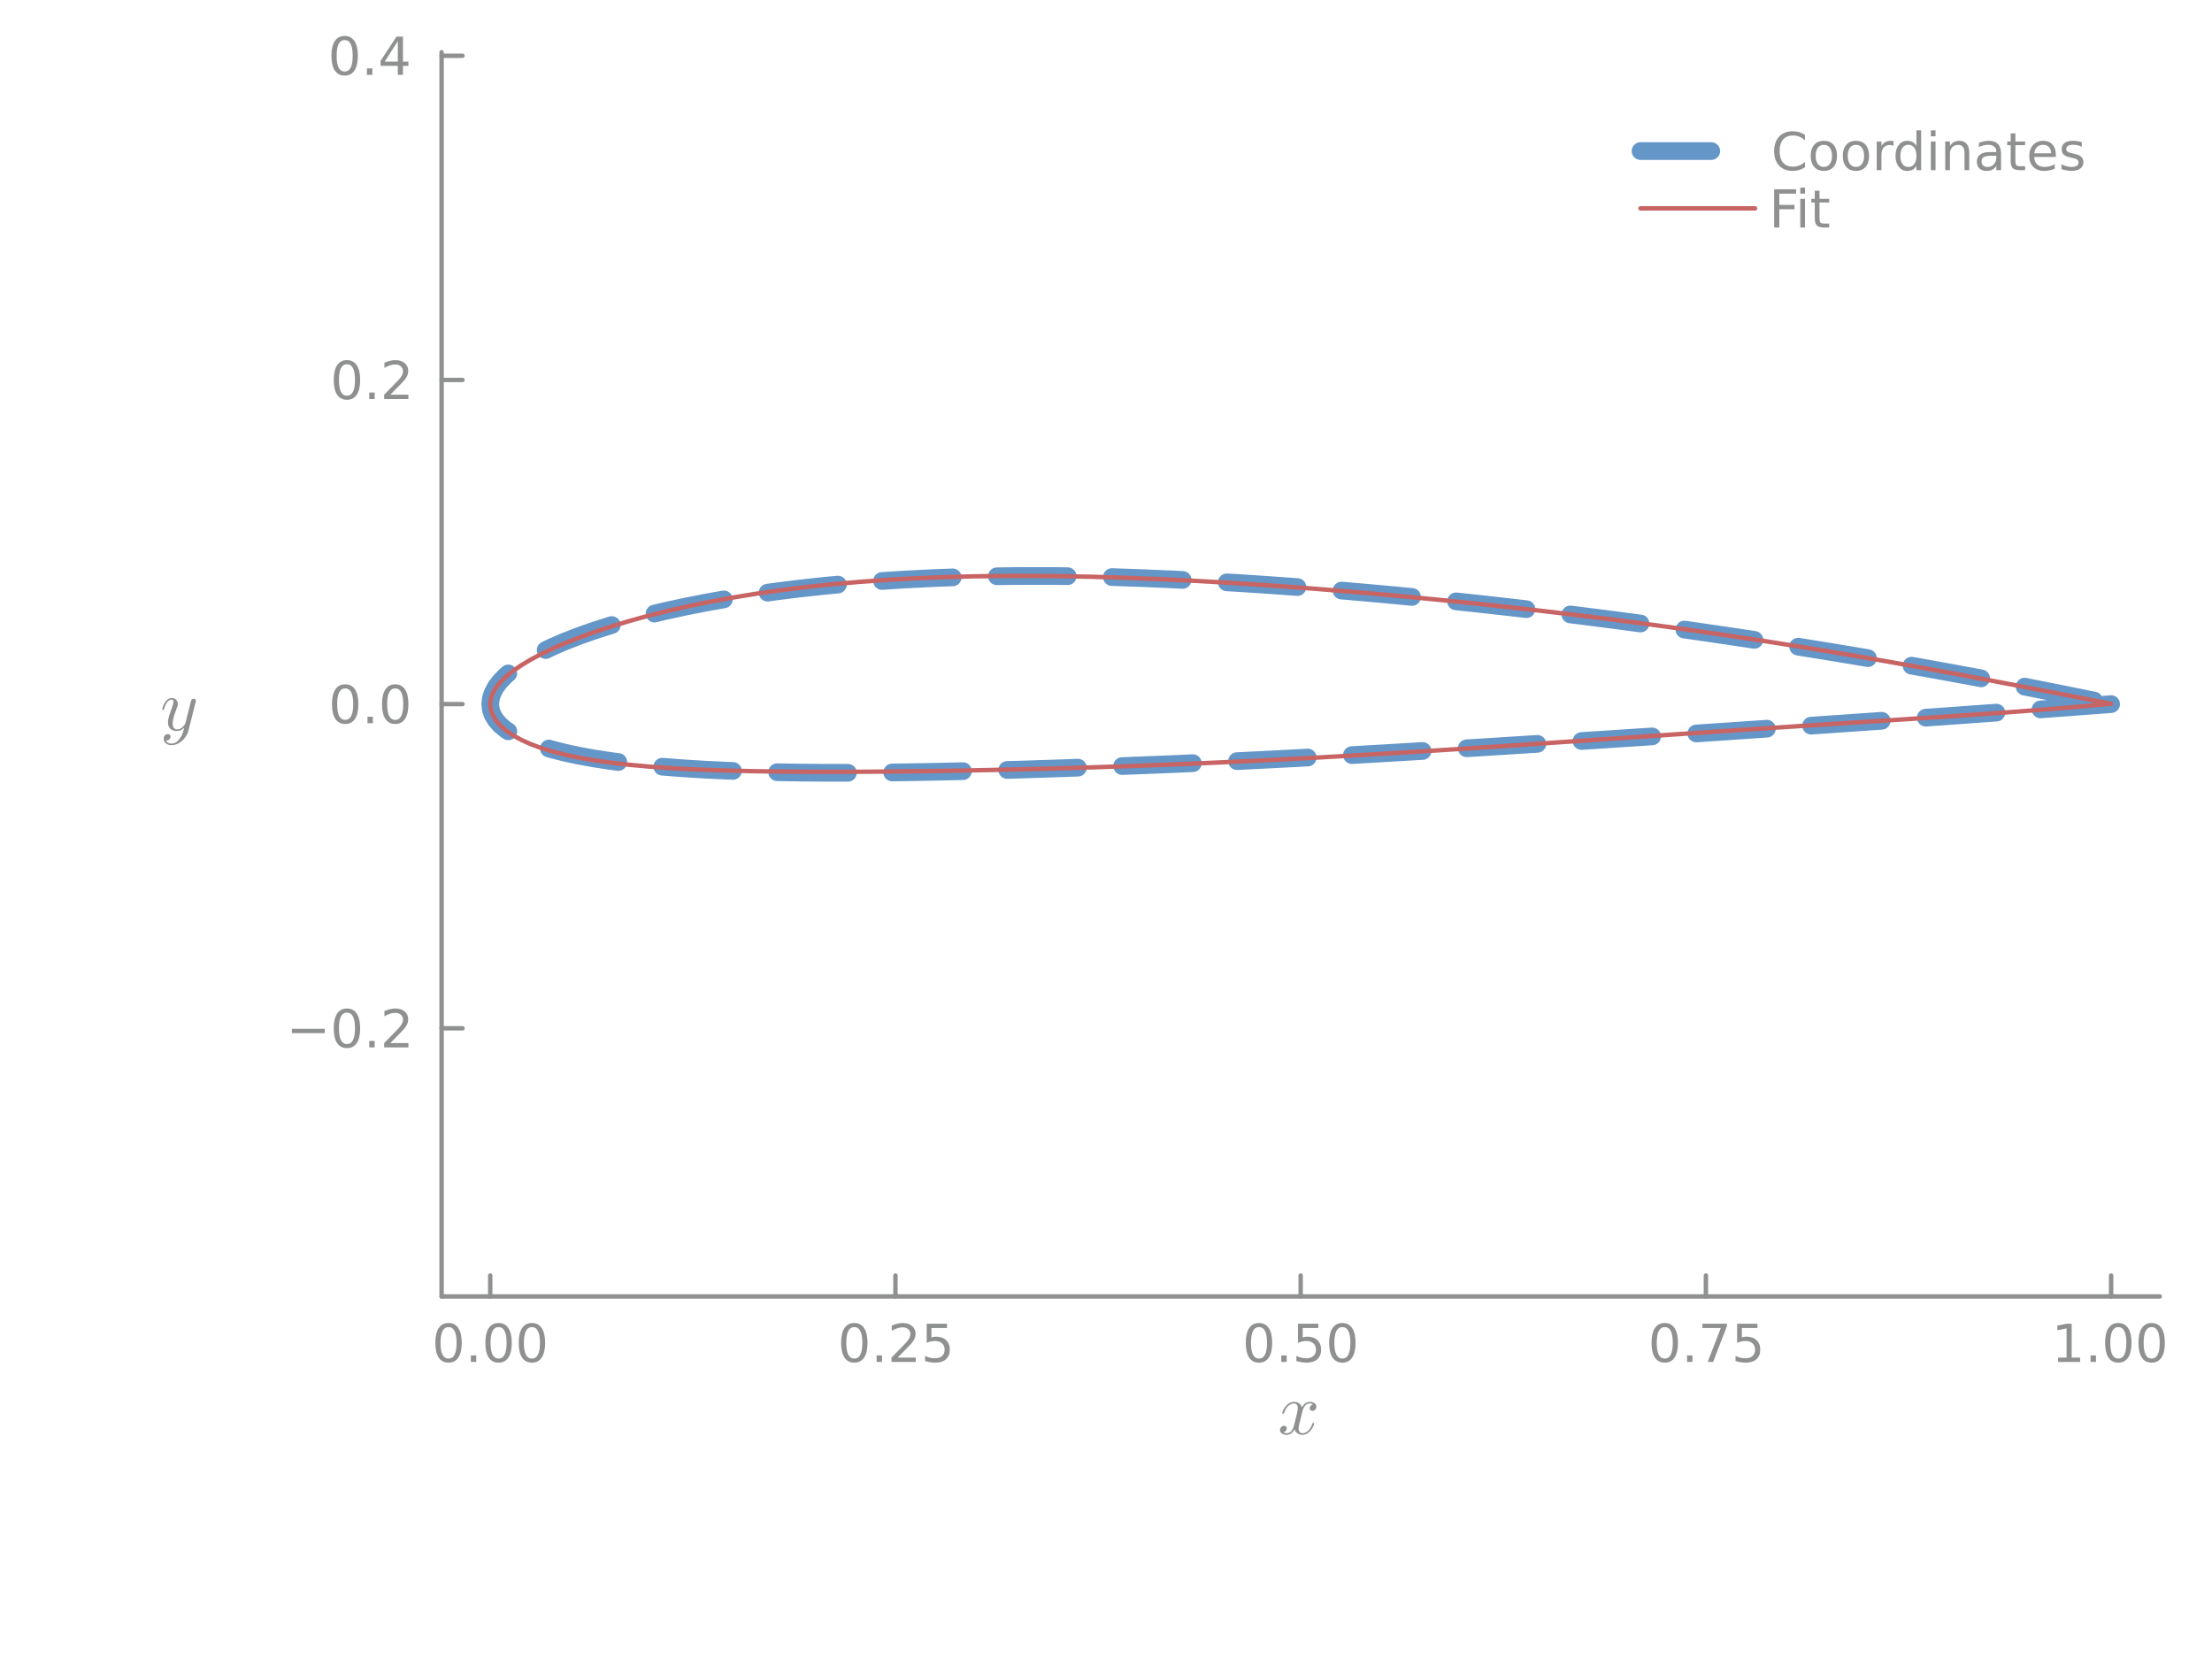 <?xml version="1.0" encoding="utf-8"?>
<svg xmlns="http://www.w3.org/2000/svg" xmlns:xlink="http://www.w3.org/1999/xlink" width="500" height="375" viewBox="0 0 2000 1500">
<defs>
  <clipPath id="clip080">
    <rect x="0" y="0" width="2000" height="1500"/>
  </clipPath>
</defs>
<defs>
  <clipPath id="clip081">
    <rect x="400" y="0" width="1401" height="1401"/>
  </clipPath>
</defs>
<defs>
  <clipPath id="clip082">
    <rect x="399" y="47" width="1554" height="1126"/>
  </clipPath>
</defs>
<polyline clip-path="url(#clip080)" style="stroke:#8f9191; stroke-linecap:round; stroke-linejoin:round; stroke-width:4; stroke-opacity:1; fill:none" points="399.279,1172.19 1952.76,1172.19 "/>
<polyline clip-path="url(#clip080)" style="stroke:#8f9191; stroke-linecap:round; stroke-linejoin:round; stroke-width:4; stroke-opacity:1; fill:none" points="443.245,1172.19 443.245,1153.29 "/>
<polyline clip-path="url(#clip080)" style="stroke:#8f9191; stroke-linecap:round; stroke-linejoin:round; stroke-width:4; stroke-opacity:1; fill:none" points="809.631,1172.19 809.631,1153.29 "/>
<polyline clip-path="url(#clip080)" style="stroke:#8f9191; stroke-linecap:round; stroke-linejoin:round; stroke-width:4; stroke-opacity:1; fill:none" points="1176.02,1172.19 1176.02,1153.29 "/>
<polyline clip-path="url(#clip080)" style="stroke:#8f9191; stroke-linecap:round; stroke-linejoin:round; stroke-width:4; stroke-opacity:1; fill:none" points="1542.4,1172.19 1542.4,1153.29 "/>
<polyline clip-path="url(#clip080)" style="stroke:#8f9191; stroke-linecap:round; stroke-linejoin:round; stroke-width:4; stroke-opacity:1; fill:none" points="1908.79,1172.19 1908.79,1153.29 "/>
<path clip-path="url(#clip080)" d="M405.549 1199.91 Q401.938 1199.91 400.109 1203.47 Q398.304 1207.01 398.304 1214.14 Q398.304 1221.25 400.109 1224.81 Q401.938 1228.36 405.549 1228.36 Q409.183 1228.36 410.989 1224.81 Q412.817 1221.25 412.817 1214.14 Q412.817 1207.01 410.989 1203.47 Q409.183 1199.91 405.549 1199.91 M405.549 1196.2 Q411.359 1196.2 414.415 1200.81 Q417.493 1205.39 417.493 1214.14 Q417.493 1222.87 414.415 1227.48 Q411.359 1232.06 405.549 1232.06 Q399.739 1232.06 396.66 1227.48 Q393.604 1222.87 393.604 1214.14 Q393.604 1205.39 396.66 1200.81 Q399.739 1196.2 405.549 1196.2 Z" fill="#8f9191" fill-rule="nonzero" fill-opacity="1" /><path clip-path="url(#clip080)" d="M425.711 1225.51 L430.595 1225.51 L430.595 1231.39 L425.711 1231.39 L425.711 1225.51 Z" fill="#8f9191" fill-rule="nonzero" fill-opacity="1" /><path clip-path="url(#clip080)" d="M450.78 1199.91 Q447.169 1199.91 445.34 1203.47 Q443.535 1207.01 443.535 1214.14 Q443.535 1221.25 445.34 1224.81 Q447.169 1228.36 450.78 1228.36 Q454.414 1228.36 456.22 1224.81 Q458.049 1221.25 458.049 1214.14 Q458.049 1207.01 456.22 1203.47 Q454.414 1199.91 450.78 1199.91 M450.78 1196.2 Q456.59 1196.2 459.646 1200.81 Q462.724 1205.39 462.724 1214.14 Q462.724 1222.87 459.646 1227.48 Q456.59 1232.06 450.78 1232.06 Q444.97 1232.06 441.891 1227.48 Q438.836 1222.87 438.836 1214.14 Q438.836 1205.39 441.891 1200.81 Q444.97 1196.2 450.78 1196.2 Z" fill="#8f9191" fill-rule="nonzero" fill-opacity="1" /><path clip-path="url(#clip080)" d="M480.942 1199.91 Q477.331 1199.91 475.502 1203.47 Q473.697 1207.01 473.697 1214.14 Q473.697 1221.25 475.502 1224.81 Q477.331 1228.36 480.942 1228.36 Q484.576 1228.36 486.382 1224.81 Q488.21 1221.25 488.21 1214.14 Q488.21 1207.01 486.382 1203.47 Q484.576 1199.91 480.942 1199.91 M480.942 1196.2 Q486.752 1196.2 489.808 1200.81 Q492.886 1205.39 492.886 1214.14 Q492.886 1222.87 489.808 1227.48 Q486.752 1232.06 480.942 1232.06 Q475.132 1232.06 472.053 1227.48 Q468.998 1222.87 468.998 1214.14 Q468.998 1205.39 472.053 1200.81 Q475.132 1196.2 480.942 1196.2 Z" fill="#8f9191" fill-rule="nonzero" fill-opacity="1" /><path clip-path="url(#clip080)" d="M772.433 1199.91 Q768.821 1199.91 766.993 1203.47 Q765.187 1207.01 765.187 1214.14 Q765.187 1221.25 766.993 1224.81 Q768.821 1228.36 772.433 1228.36 Q776.067 1228.36 777.872 1224.81 Q779.701 1221.25 779.701 1214.14 Q779.701 1207.01 777.872 1203.47 Q776.067 1199.91 772.433 1199.91 M772.433 1196.2 Q778.243 1196.2 781.298 1200.81 Q784.377 1205.39 784.377 1214.14 Q784.377 1222.87 781.298 1227.48 Q778.243 1232.06 772.433 1232.06 Q766.622 1232.06 763.544 1227.48 Q760.488 1222.87 760.488 1214.14 Q760.488 1205.39 763.544 1200.81 Q766.622 1196.2 772.433 1196.2 Z" fill="#8f9191" fill-rule="nonzero" fill-opacity="1" /><path clip-path="url(#clip080)" d="M792.595 1225.51 L797.479 1225.51 L797.479 1231.39 L792.595 1231.39 L792.595 1225.51 Z" fill="#8f9191" fill-rule="nonzero" fill-opacity="1" /><path clip-path="url(#clip080)" d="M811.692 1227.45 L828.011 1227.45 L828.011 1231.39 L806.067 1231.39 L806.067 1227.45 Q808.729 1224.7 813.312 1220.07 Q817.918 1215.42 819.099 1214.07 Q821.344 1211.55 822.224 1209.81 Q823.127 1208.05 823.127 1206.36 Q823.127 1203.61 821.182 1201.87 Q819.261 1200.14 816.159 1200.14 Q813.96 1200.14 811.506 1200.9 Q809.076 1201.67 806.298 1203.22 L806.298 1198.49 Q809.122 1197.36 811.576 1196.78 Q814.03 1196.2 816.067 1196.2 Q821.437 1196.2 824.631 1198.89 Q827.826 1201.57 827.826 1206.06 Q827.826 1208.19 827.016 1210.11 Q826.229 1212.01 824.122 1214.61 Q823.543 1215.28 820.442 1218.49 Q817.34 1221.69 811.692 1227.45 Z" fill="#8f9191" fill-rule="nonzero" fill-opacity="1" /><path clip-path="url(#clip080)" d="M837.872 1196.83 L856.228 1196.83 L856.228 1200.76 L842.154 1200.76 L842.154 1209.23 Q843.173 1208.89 844.191 1208.73 Q845.21 1208.54 846.228 1208.54 Q852.015 1208.54 855.395 1211.71 Q858.775 1214.88 858.775 1220.3 Q858.775 1225.88 855.303 1228.98 Q851.83 1232.06 845.511 1232.06 Q843.335 1232.06 841.066 1231.69 Q838.821 1231.32 836.414 1230.58 L836.414 1225.88 Q838.497 1227.01 840.719 1227.57 Q842.941 1228.12 845.418 1228.12 Q849.423 1228.12 851.761 1226.02 Q854.099 1223.91 854.099 1220.3 Q854.099 1216.69 851.761 1214.58 Q849.423 1212.48 845.418 1212.48 Q843.543 1212.48 841.668 1212.89 Q839.816 1213.31 837.872 1214.19 L837.872 1196.83 Z" fill="#8f9191" fill-rule="nonzero" fill-opacity="1" /><path clip-path="url(#clip080)" d="M1138.32 1199.91 Q1134.71 1199.91 1132.88 1203.47 Q1131.08 1207.01 1131.08 1214.14 Q1131.08 1221.25 1132.88 1224.81 Q1134.71 1228.36 1138.32 1228.36 Q1141.96 1228.36 1143.76 1224.81 Q1145.59 1221.25 1145.59 1214.14 Q1145.59 1207.01 1143.76 1203.47 Q1141.96 1199.91 1138.32 1199.91 M1138.32 1196.2 Q1144.13 1196.2 1147.19 1200.81 Q1150.27 1205.39 1150.27 1214.14 Q1150.27 1222.87 1147.19 1227.48 Q1144.13 1232.06 1138.32 1232.06 Q1132.51 1232.06 1129.43 1227.48 Q1126.38 1222.87 1126.38 1214.14 Q1126.38 1205.39 1129.43 1200.81 Q1132.51 1196.2 1138.32 1196.2 Z" fill="#8f9191" fill-rule="nonzero" fill-opacity="1" /><path clip-path="url(#clip080)" d="M1158.48 1225.51 L1163.37 1225.51 L1163.37 1231.39 L1158.48 1231.39 L1158.48 1225.51 Z" fill="#8f9191" fill-rule="nonzero" fill-opacity="1" /><path clip-path="url(#clip080)" d="M1173.6 1196.83 L1191.95 1196.83 L1191.95 1200.76 L1177.88 1200.76 L1177.88 1209.23 Q1178.9 1208.89 1179.92 1208.73 Q1180.94 1208.54 1181.95 1208.54 Q1187.74 1208.54 1191.12 1211.71 Q1194.5 1214.88 1194.5 1220.3 Q1194.5 1225.88 1191.03 1228.98 Q1187.56 1232.06 1181.24 1232.06 Q1179.06 1232.06 1176.79 1231.69 Q1174.55 1231.32 1172.14 1230.58 L1172.14 1225.88 Q1174.22 1227.01 1176.45 1227.57 Q1178.67 1228.12 1181.14 1228.12 Q1185.15 1228.12 1187.49 1226.02 Q1189.83 1223.91 1189.83 1220.3 Q1189.83 1216.69 1187.49 1214.58 Q1185.15 1212.48 1181.14 1212.48 Q1179.27 1212.48 1177.39 1212.89 Q1175.54 1213.31 1173.6 1214.19 L1173.6 1196.83 Z" fill="#8f9191" fill-rule="nonzero" fill-opacity="1" /><path clip-path="url(#clip080)" d="M1213.71 1199.91 Q1210.1 1199.91 1208.27 1203.47 Q1206.47 1207.01 1206.47 1214.14 Q1206.47 1221.25 1208.27 1224.81 Q1210.1 1228.36 1213.71 1228.36 Q1217.35 1228.36 1219.15 1224.81 Q1220.98 1221.25 1220.98 1214.14 Q1220.98 1207.01 1219.15 1203.47 Q1217.35 1199.91 1213.71 1199.91 M1213.71 1196.2 Q1219.52 1196.2 1222.58 1200.81 Q1225.66 1205.39 1225.66 1214.14 Q1225.66 1222.87 1222.58 1227.48 Q1219.52 1232.06 1213.71 1232.06 Q1207.9 1232.06 1204.83 1227.48 Q1201.77 1222.87 1201.77 1214.14 Q1201.77 1205.39 1204.83 1200.81 Q1207.9 1196.2 1213.71 1196.2 Z" fill="#8f9191" fill-rule="nonzero" fill-opacity="1" /><path clip-path="url(#clip080)" d="M1505.2 1199.91 Q1501.59 1199.91 1499.76 1203.47 Q1497.96 1207.01 1497.96 1214.14 Q1497.96 1221.25 1499.76 1224.81 Q1501.59 1228.36 1505.2 1228.36 Q1508.84 1228.36 1510.64 1224.81 Q1512.47 1221.25 1512.47 1214.14 Q1512.47 1207.01 1510.64 1203.47 Q1508.84 1199.91 1505.2 1199.91 M1505.2 1196.2 Q1511.01 1196.2 1514.07 1200.81 Q1517.15 1205.39 1517.15 1214.14 Q1517.15 1222.87 1514.07 1227.48 Q1511.01 1232.06 1505.2 1232.06 Q1499.39 1232.06 1496.32 1227.48 Q1493.26 1222.87 1493.26 1214.14 Q1493.26 1205.39 1496.32 1200.81 Q1499.39 1196.2 1505.2 1196.2 Z" fill="#8f9191" fill-rule="nonzero" fill-opacity="1" /><path clip-path="url(#clip080)" d="M1525.37 1225.51 L1530.25 1225.51 L1530.25 1231.39 L1525.37 1231.39 L1525.37 1225.51 Z" fill="#8f9191" fill-rule="nonzero" fill-opacity="1" /><path clip-path="url(#clip080)" d="M1539.26 1196.83 L1561.48 1196.83 L1561.48 1198.82 L1548.93 1231.39 L1544.05 1231.39 L1555.85 1200.76 L1539.26 1200.76 L1539.26 1196.83 Z" fill="#8f9191" fill-rule="nonzero" fill-opacity="1" /><path clip-path="url(#clip080)" d="M1570.64 1196.83 L1589 1196.83 L1589 1200.76 L1574.93 1200.76 L1574.93 1209.23 Q1575.95 1208.89 1576.96 1208.73 Q1577.98 1208.54 1579 1208.54 Q1584.79 1208.54 1588.17 1211.71 Q1591.55 1214.88 1591.55 1220.3 Q1591.55 1225.88 1588.07 1228.98 Q1584.6 1232.06 1578.28 1232.06 Q1576.11 1232.06 1573.84 1231.69 Q1571.59 1231.32 1569.19 1230.58 L1569.19 1225.88 Q1571.27 1227.01 1573.49 1227.57 Q1575.71 1228.12 1578.19 1228.12 Q1582.19 1228.12 1584.53 1226.02 Q1586.87 1223.91 1586.87 1220.3 Q1586.87 1216.69 1584.53 1214.58 Q1582.19 1212.48 1578.19 1212.48 Q1576.32 1212.48 1574.44 1212.89 Q1572.59 1213.31 1570.64 1214.19 L1570.64 1196.83 Z" fill="#8f9191" fill-rule="nonzero" fill-opacity="1" /><path clip-path="url(#clip080)" d="M1860.86 1227.45 L1868.5 1227.45 L1868.5 1201.09 L1860.19 1202.75 L1860.19 1198.49 L1868.45 1196.83 L1873.13 1196.83 L1873.13 1227.45 L1880.77 1227.45 L1880.77 1231.39 L1860.86 1231.39 L1860.86 1227.45 Z" fill="#8f9191" fill-rule="nonzero" fill-opacity="1" /><path clip-path="url(#clip080)" d="M1890.21 1225.51 L1895.1 1225.51 L1895.1 1231.39 L1890.21 1231.39 L1890.21 1225.51 Z" fill="#8f9191" fill-rule="nonzero" fill-opacity="1" /><path clip-path="url(#clip080)" d="M1915.28 1199.91 Q1911.67 1199.91 1909.84 1203.47 Q1908.04 1207.01 1908.04 1214.14 Q1908.04 1221.25 1909.84 1224.81 Q1911.67 1228.36 1915.28 1228.36 Q1918.92 1228.36 1920.72 1224.81 Q1922.55 1221.25 1922.55 1214.14 Q1922.55 1207.01 1920.72 1203.47 Q1918.92 1199.91 1915.28 1199.91 M1915.28 1196.2 Q1921.09 1196.2 1924.15 1200.81 Q1927.23 1205.39 1927.23 1214.14 Q1927.23 1222.87 1924.15 1227.48 Q1921.09 1232.06 1915.28 1232.06 Q1909.47 1232.06 1906.39 1227.48 Q1903.34 1222.87 1903.34 1214.14 Q1903.34 1205.39 1906.39 1200.81 Q1909.47 1196.2 1915.28 1196.2 Z" fill="#8f9191" fill-rule="nonzero" fill-opacity="1" /><path clip-path="url(#clip080)" d="M1945.44 1199.91 Q1941.83 1199.91 1940 1203.47 Q1938.2 1207.01 1938.2 1214.14 Q1938.2 1221.25 1940 1224.81 Q1941.83 1228.36 1945.44 1228.36 Q1949.08 1228.36 1950.88 1224.81 Q1952.71 1221.25 1952.71 1214.14 Q1952.71 1207.01 1950.88 1203.47 Q1949.08 1199.91 1945.44 1199.91 M1945.44 1196.2 Q1951.25 1196.2 1954.31 1200.81 Q1957.39 1205.39 1957.39 1214.14 Q1957.39 1222.87 1954.31 1227.48 Q1951.25 1232.06 1945.44 1232.06 Q1939.63 1232.06 1936.56 1227.48 Q1933.5 1222.87 1933.5 1214.14 Q1933.5 1205.39 1936.56 1200.81 Q1939.63 1196.2 1945.44 1196.2 Z" fill="#8f9191" fill-rule="nonzero" fill-opacity="1" /><path clip-path="url(#clip080)" d="M1190.19 1271.81 Q1190.19 1273.61 1189.06 1274.64 Q1187.94 1275.64 1186.65 1275.64 Q1185.43 1275.64 1184.78 1274.93 Q1184.14 1274.23 1184.14 1273.32 Q1184.14 1272.1 1185.04 1271.04 Q1185.94 1269.97 1187.29 1269.75 Q1185.97 1268.91 1184.01 1268.91 Q1182.72 1268.91 1181.59 1269.59 Q1180.5 1270.26 1179.82 1271.13 Q1179.18 1272 1178.6 1273.26 Q1178.05 1274.48 1177.82 1275.22 Q1177.63 1275.93 1177.47 1276.71 L1175.22 1285.72 Q1174.12 1290.01 1174.12 1291.52 Q1174.12 1293.39 1175.02 1294.64 Q1175.92 1295.87 1177.73 1295.87 Q1178.44 1295.87 1179.24 1295.67 Q1180.05 1295.45 1181.08 1294.87 Q1182.14 1294.26 1183.07 1293.36 Q1184.04 1292.42 1184.97 1290.84 Q1185.91 1289.27 1186.52 1287.24 Q1186.71 1286.53 1187.36 1286.53 Q1188.16 1286.53 1188.16 1287.17 Q1188.16 1287.72 1187.71 1288.88 Q1187.29 1290.01 1186.36 1291.49 Q1185.46 1292.94 1184.27 1294.26 Q1183.07 1295.55 1181.3 1296.45 Q1179.53 1297.35 1177.6 1297.35 Q1174.83 1297.35 1172.99 1295.87 Q1171.16 1294.39 1170.48 1292.33 Q1170.32 1292.62 1170.1 1293 Q1169.87 1293.39 1169.19 1294.26 Q1168.55 1295.09 1167.81 1295.74 Q1167.07 1296.35 1165.91 1296.83 Q1164.78 1297.35 1163.56 1297.35 Q1162.01 1297.35 1160.63 1296.9 Q1159.27 1296.45 1158.31 1295.42 Q1157.34 1294.39 1157.34 1292.97 Q1157.34 1291.39 1158.4 1290.3 Q1159.5 1289.17 1160.98 1289.17 Q1161.91 1289.17 1162.66 1289.72 Q1163.43 1290.26 1163.43 1291.46 Q1163.43 1292.78 1162.53 1293.77 Q1161.63 1294.77 1160.34 1295.03 Q1161.66 1295.87 1163.62 1295.87 Q1165.75 1295.87 1167.42 1294 Q1169.1 1292.13 1169.9 1289.01 Q1171.9 1281.5 1172.67 1278.15 Q1173.44 1274.77 1173.44 1273.32 Q1173.44 1271.97 1173.09 1271.04 Q1172.74 1270.1 1172.12 1269.68 Q1171.54 1269.23 1171 1269.07 Q1170.48 1268.91 1169.9 1268.91 Q1168.94 1268.91 1167.84 1269.3 Q1166.78 1269.68 1165.49 1270.59 Q1164.23 1271.46 1163.04 1273.26 Q1161.85 1275.06 1161.05 1277.54 Q1160.88 1278.28 1160.18 1278.28 Q1159.4 1278.25 1159.4 1277.61 Q1159.4 1277.06 1159.82 1275.93 Q1160.27 1274.77 1161.17 1273.32 Q1162.11 1271.87 1163.3 1270.59 Q1164.52 1269.27 1166.29 1268.36 Q1168.1 1267.46 1170.03 1267.46 Q1170.9 1267.46 1171.74 1267.66 Q1172.61 1267.82 1173.64 1268.3 Q1174.7 1268.78 1175.63 1269.85 Q1176.57 1270.91 1177.15 1272.45 Q1177.53 1271.71 1178.05 1271 Q1178.6 1270.3 1179.43 1269.43 Q1180.3 1268.53 1181.5 1268.01 Q1182.72 1267.46 1184.07 1267.46 Q1185.39 1267.46 1186.68 1267.82 Q1187.97 1268.14 1189.06 1269.2 Q1190.19 1270.23 1190.19 1271.81 Z" fill="#8f9191" fill-rule="nonzero" fill-opacity="1" /><polyline clip-path="url(#clip080)" style="stroke:#8f9191; stroke-linecap:round; stroke-linejoin:round; stroke-width:4; stroke-opacity:1; fill:none" points="399.279,1172.19 399.279,47.244 "/>
<polyline clip-path="url(#clip080)" style="stroke:#8f9191; stroke-linecap:round; stroke-linejoin:round; stroke-width:4; stroke-opacity:1; fill:none" points="399.279,929.743 418.177,929.743 "/>
<polyline clip-path="url(#clip080)" style="stroke:#8f9191; stroke-linecap:round; stroke-linejoin:round; stroke-width:4; stroke-opacity:1; fill:none" points="399.279,636.634 418.177,636.634 "/>
<polyline clip-path="url(#clip080)" style="stroke:#8f9191; stroke-linecap:round; stroke-linejoin:round; stroke-width:4; stroke-opacity:1; fill:none" points="399.279,343.525 418.177,343.525 "/>
<polyline clip-path="url(#clip080)" style="stroke:#8f9191; stroke-linecap:round; stroke-linejoin:round; stroke-width:4; stroke-opacity:1; fill:none" points="399.279,50.416 418.177,50.416 "/>
<path clip-path="url(#clip080)" d="M263.932 930.194 L293.608 930.194 L293.608 934.129 L263.932 934.129 L263.932 930.194 Z" fill="#8f9191" fill-rule="nonzero" fill-opacity="1" /><path clip-path="url(#clip080)" d="M313.701 915.541 Q310.09 915.541 308.261 919.106 Q306.455 922.648 306.455 929.777 Q306.455 936.884 308.261 940.449 Q310.09 943.99 313.701 943.99 Q317.335 943.99 319.14 940.449 Q320.969 936.884 320.969 929.777 Q320.969 922.648 319.14 919.106 Q317.335 915.541 313.701 915.541 M313.701 911.838 Q319.511 911.838 322.566 916.444 Q325.645 921.027 325.645 929.777 Q325.645 938.504 322.566 943.111 Q319.511 947.694 313.701 947.694 Q307.891 947.694 304.812 943.111 Q301.756 938.504 301.756 929.777 Q301.756 921.027 304.812 916.444 Q307.891 911.838 313.701 911.838 Z" fill="#8f9191" fill-rule="nonzero" fill-opacity="1" /><path clip-path="url(#clip080)" d="M333.863 941.143 L338.747 941.143 L338.747 947.023 L333.863 947.023 L333.863 941.143 Z" fill="#8f9191" fill-rule="nonzero" fill-opacity="1" /><path clip-path="url(#clip080)" d="M352.96 943.088 L369.279 943.088 L369.279 947.023 L347.335 947.023 L347.335 943.088 Q349.997 940.333 354.58 935.703 Q359.187 931.051 360.367 929.708 Q362.612 927.185 363.492 925.449 Q364.395 923.69 364.395 922 Q364.395 919.245 362.45 917.509 Q360.529 915.773 357.427 915.773 Q355.228 915.773 352.775 916.537 Q350.344 917.301 347.566 918.852 L347.566 914.129 Q350.39 912.995 352.844 912.416 Q355.298 911.838 357.335 911.838 Q362.705 911.838 365.899 914.523 Q369.094 917.208 369.094 921.699 Q369.094 923.828 368.284 925.75 Q367.497 927.648 365.39 930.24 Q364.812 930.912 361.71 934.129 Q358.608 937.324 352.96 943.088 Z" fill="#8f9191" fill-rule="nonzero" fill-opacity="1" /><path clip-path="url(#clip080)" d="M312.103 622.433 Q308.492 622.433 306.664 625.997 Q304.858 629.539 304.858 636.669 Q304.858 643.775 306.664 647.34 Q308.492 650.881 312.103 650.881 Q315.738 650.881 317.543 647.34 Q319.372 643.775 319.372 636.669 Q319.372 629.539 317.543 625.997 Q315.738 622.433 312.103 622.433 M312.103 618.729 Q317.914 618.729 320.969 623.335 Q324.048 627.919 324.048 636.669 Q324.048 645.395 320.969 650.002 Q317.914 654.585 312.103 654.585 Q306.293 654.585 303.215 650.002 Q300.159 645.395 300.159 636.669 Q300.159 627.919 303.215 623.335 Q306.293 618.729 312.103 618.729 Z" fill="#8f9191" fill-rule="nonzero" fill-opacity="1" /><path clip-path="url(#clip080)" d="M332.265 648.034 L337.15 648.034 L337.15 653.914 L332.265 653.914 L332.265 648.034 Z" fill="#8f9191" fill-rule="nonzero" fill-opacity="1" /><path clip-path="url(#clip080)" d="M357.335 622.433 Q353.724 622.433 351.895 625.997 Q350.089 629.539 350.089 636.669 Q350.089 643.775 351.895 647.34 Q353.724 650.881 357.335 650.881 Q360.969 650.881 362.775 647.34 Q364.603 643.775 364.603 636.669 Q364.603 629.539 362.775 625.997 Q360.969 622.433 357.335 622.433 M357.335 618.729 Q363.145 618.729 366.2 623.335 Q369.279 627.919 369.279 636.669 Q369.279 645.395 366.2 650.002 Q363.145 654.585 357.335 654.585 Q351.525 654.585 348.446 650.002 Q345.39 645.395 345.39 636.669 Q345.39 627.919 348.446 623.335 Q351.525 618.729 357.335 618.729 Z" fill="#8f9191" fill-rule="nonzero" fill-opacity="1" /><path clip-path="url(#clip080)" d="M313.701 329.324 Q310.09 329.324 308.261 332.889 Q306.455 336.43 306.455 343.56 Q306.455 350.666 308.261 354.231 Q310.09 357.773 313.701 357.773 Q317.335 357.773 319.14 354.231 Q320.969 350.666 320.969 343.56 Q320.969 336.43 319.14 332.889 Q317.335 329.324 313.701 329.324 M313.701 325.62 Q319.511 325.62 322.566 330.227 Q325.645 334.81 325.645 343.56 Q325.645 352.287 322.566 356.893 Q319.511 361.476 313.701 361.476 Q307.891 361.476 304.812 356.893 Q301.756 352.287 301.756 343.56 Q301.756 334.81 304.812 330.227 Q307.891 325.62 313.701 325.62 Z" fill="#8f9191" fill-rule="nonzero" fill-opacity="1" /><path clip-path="url(#clip080)" d="M333.863 354.925 L338.747 354.925 L338.747 360.805 L333.863 360.805 L333.863 354.925 Z" fill="#8f9191" fill-rule="nonzero" fill-opacity="1" /><path clip-path="url(#clip080)" d="M352.96 356.87 L369.279 356.87 L369.279 360.805 L347.335 360.805 L347.335 356.87 Q349.997 354.115 354.58 349.486 Q359.187 344.833 360.367 343.49 Q362.612 340.967 363.492 339.231 Q364.395 337.472 364.395 335.782 Q364.395 333.027 362.45 331.291 Q360.529 329.555 357.427 329.555 Q355.228 329.555 352.775 330.319 Q350.344 331.083 347.566 332.634 L347.566 327.912 Q350.39 326.777 352.844 326.199 Q355.298 325.62 357.335 325.62 Q362.705 325.62 365.899 328.305 Q369.094 330.99 369.094 335.481 Q369.094 337.611 368.284 339.532 Q367.497 341.43 365.39 344.023 Q364.812 344.694 361.71 347.912 Q358.608 351.106 352.96 356.87 Z" fill="#8f9191" fill-rule="nonzero" fill-opacity="1" /><path clip-path="url(#clip080)" d="M311.617 36.215 Q308.006 36.215 306.178 39.78 Q304.372 43.321 304.372 50.451 Q304.372 57.557 306.178 61.122 Q308.006 64.664 311.617 64.664 Q315.252 64.664 317.057 61.122 Q318.886 57.557 318.886 50.451 Q318.886 43.321 317.057 39.78 Q315.252 36.215 311.617 36.215 M311.617 32.511 Q317.428 32.511 320.483 37.118 Q323.562 41.701 323.562 50.451 Q323.562 59.178 320.483 63.784 Q317.428 68.368 311.617 68.368 Q305.807 68.368 302.729 63.784 Q299.673 59.178 299.673 50.451 Q299.673 41.701 302.729 37.118 Q305.807 32.511 311.617 32.511 Z" fill="#8f9191" fill-rule="nonzero" fill-opacity="1" /><path clip-path="url(#clip080)" d="M331.779 61.817 L336.664 61.817 L336.664 67.696 L331.779 67.696 L331.779 61.817 Z" fill="#8f9191" fill-rule="nonzero" fill-opacity="1" /><path clip-path="url(#clip080)" d="M359.696 37.21 L347.89 55.659 L359.696 55.659 L359.696 37.21 M358.469 33.136 L364.349 33.136 L364.349 55.659 L369.279 55.659 L369.279 59.548 L364.349 59.548 L364.349 67.696 L359.696 67.696 L359.696 59.548 L344.094 59.548 L344.094 55.034 L358.469 33.136 Z" fill="#8f9191" fill-rule="nonzero" fill-opacity="1" /><path clip-path="url(#clip080)" d="M177.091 633.584 Q177.091 634.035 176.801 635.098 L170.488 660.283 Q169.103 665.886 164.595 669.816 Q160.118 673.745 155.03 673.745 Q151.97 673.745 150.005 672.102 Q148.041 670.492 148.041 668.012 Q148.041 665.822 149.2 664.759 Q150.36 663.729 151.745 663.729 Q152.195 663.729 152.678 663.857 Q153.162 663.986 153.677 664.534 Q154.192 665.081 154.192 666.015 Q154.192 667.529 152.872 668.721 Q152.228 669.268 151.616 669.397 Q151.036 669.526 150.038 669.526 Q150.424 670.427 151.133 671.039 Q151.841 671.651 152.646 671.877 Q153.451 672.134 153.967 672.199 Q154.514 672.295 155.03 672.295 Q159.152 672.295 162.308 668.141 Q163.242 666.885 163.918 665.629 Q164.627 664.405 165.142 662.891 Q165.657 661.41 165.883 660.605 Q166.141 659.8 166.591 657.964 Q163.596 660.959 159.925 660.959 Q158.379 660.959 156.994 660.54 Q155.641 660.122 154.45 659.252 Q153.258 658.35 152.55 656.772 Q151.873 655.194 151.873 653.101 Q151.873 650.879 152.743 647.851 Q153.612 644.824 155.706 639.252 Q156.833 636.128 156.833 634.615 Q156.833 633.874 156.672 633.423 Q156.511 632.94 156.189 632.779 Q155.867 632.586 155.674 632.553 Q155.513 632.521 155.191 632.521 Q153.29 632.521 151.519 634.454 Q149.748 636.386 148.524 640.701 Q148.266 641.507 148.105 641.7 Q147.944 641.893 147.461 641.893 Q146.656 641.861 146.656 641.217 Q146.656 640.959 146.946 639.961 Q147.236 638.93 147.912 637.416 Q148.621 635.871 149.587 634.486 Q150.553 633.069 152.067 632.07 Q153.612 631.072 155.384 631.072 Q157.799 631.072 159.281 632.65 Q160.794 634.196 160.794 636.482 Q160.794 637.416 160.537 638.254 Q160.311 639.059 159.474 641.217 Q156.092 649.912 156.092 654.163 Q156.092 655.194 156.253 656.064 Q156.447 656.901 156.865 657.738 Q157.284 658.543 158.121 659.027 Q158.991 659.477 160.182 659.477 Q161.696 659.477 163.113 658.769 Q164.562 658.028 165.464 657.03 Q166.398 656.031 166.946 655.194 Q167.525 654.325 167.654 653.874 L170.617 642.022 L171.938 636.74 Q172.549 633.874 172.839 633.165 Q173.226 632.489 173.902 632.135 Q174.578 631.78 175.158 631.78 Q175.963 631.78 176.511 632.264 Q177.091 632.747 177.091 633.584 Z" fill="#8f9191" fill-rule="nonzero" fill-opacity="1" /><polyline clip-path="url(#clip082)" style="stroke:#6496c8; stroke-linecap:round; stroke-linejoin:round; stroke-width:16; stroke-opacity:1; fill:none" stroke-dasharray="64, 40" points="1908.79,636.634 1908.22,636.677 1906.53,636.806 1903.71,637.02 1899.77,637.319 1894.71,637.702 1888.54,638.167 1881.28,638.713 1872.93,639.338 1863.5,640.04 1853.01,640.818 1841.48,641.668 1828.92,642.589 1815.36,643.578 1800.81,644.632 1785.3,645.75 1768.84,646.928 1751.48,648.164 1733.22,649.455 1714.11,650.8 1694.17,652.195 1673.42,653.637 1651.91,655.124 1629.67,656.653 1606.73,658.222 1583.12,659.827 1558.89,661.465 1534.07,663.133 1508.69,664.826 1482.8,666.542 1456.44,668.274 1429.64,670.02 1402.46,671.772 1374.92,673.526 1347.08,675.276 1318.97,677.014 1290.65,678.733 1262.15,680.427 1233.51,682.085 1204.79,683.7 1176.02,685.262 1147.25,686.762 1118.52,688.189 1089.89,689.534 1061.39,690.786 1033.06,691.935 1004.96,692.998 977.114,694.009 949.578,694.956 922.393,695.827 895.598,696.608 869.235,697.287 843.346,697.85 817.969,698.286 793.145,698.583 768.911,698.729 745.305,698.714 722.363,698.528 700.12,698.162 678.611,697.607 657.869,696.857 637.926,695.904 618.813,694.743 600.559,693.369 583.192,691.78 566.74,689.971 551.227,687.941 536.677,685.69 523.113,683.215 510.556,680.519 499.024,677.6 488.537,674.461 479.11,671.104 470.757,667.53 463.492,663.741 457.325,659.739 452.267,655.528 448.325,651.11 445.504,646.487 443.81,641.66 443.245,636.634 443.81,631.494 445.504,626.33 448.325,621.146 452.267,615.949 457.325,610.746 463.492,605.548 470.757,600.365 479.11,595.21 488.537,590.098 499.024,585.043 510.556,580.06 523.113,575.167 536.677,570.381 551.227,565.719 566.74,561.2 583.192,556.84 600.559,552.657 618.813,548.67 637.926,544.893 657.869,541.344 678.611,538.037 700.12,534.987 722.363,532.206 745.305,529.706 768.911,527.497 793.145,525.59 817.969,523.99 843.346,522.705 869.235,521.739 895.598,521.095 922.393,520.775 949.578,520.778 977.114,521.105 1004.96,521.751 1033.06,522.712 1061.39,523.937 1089.89,525.389 1118.52,527.058 1147.25,528.936 1176.02,531.013 1204.79,533.277 1233.51,535.718 1262.15,538.324 1290.65,541.084 1318.97,543.987 1347.08,547.018 1374.92,550.168 1402.46,553.422 1429.64,556.768 1456.44,560.193 1482.8,563.686 1508.69,567.231 1534.07,570.818 1558.89,574.431 1583.12,578.059 1606.73,581.688 1629.67,585.305 1651.91,588.896 1673.42,592.449 1694.17,595.949 1714.11,599.384 1733.22,602.74 1751.48,606.005 1768.84,609.165 1785.3,612.208 1800.81,615.122 1815.36,617.894 1828.92,620.514 1841.48,622.969 1853.01,625.249 1863.5,627.344 1872.93,629.245 1881.28,630.944 1888.54,632.432 1894.71,633.704 1899.77,634.752 1903.71,635.572 1906.53,636.161 1908.22,636.516 1908.79,636.634 "/>
<polyline clip-path="url(#clip082)" style="stroke:#c86464; stroke-linecap:round; stroke-linejoin:round; stroke-width:4; stroke-opacity:1; fill:none" points="1908.79,636.237 1908.21,636.293 1906.47,636.46 1903.58,636.737 1899.54,637.118 1894.35,637.598 1888.03,638.172 1880.58,638.832 1872.02,639.57 1862.36,640.379 1851.61,641.251 1839.79,642.18 1826.93,643.159 1813.03,644.184 1798.13,645.251 1782.24,646.358 1765.4,647.504 1747.62,648.69 1728.94,649.917 1709.39,651.187 1688.99,652.504 1667.78,653.871 1645.79,655.291 1623.06,656.768 1599.63,658.302 1575.52,659.894 1550.78,661.545 1525.45,663.252 1499.57,665.009 1473.18,666.812 1446.31,668.653 1419.02,670.521 1391.34,672.406 1363.33,674.296 1335.01,676.176 1306.45,678.033 1277.68,679.855 1248.75,681.626 1219.7,683.335 1190.59,684.97 1161.45,686.522 1132.33,687.982 1103.29,689.344 1074.36,690.604 1045.59,691.759 1017.02,692.809 988.709,693.754 960.692,694.597 933.016,695.339 905.724,695.984 878.86,696.535 852.465,696.991 826.582,697.355 801.252,697.624 776.514,697.794 752.408,697.86 728.971,697.813 706.242,697.641 684.255,697.33 663.046,696.865 642.648,696.228 623.094,695.4 604.413,694.359 586.637,693.088 569.792,691.567 553.906,689.778 539.004,687.708 525.109,685.344 512.243,682.679 500.427,679.712 489.679,676.443 480.016,672.882 471.454,669.042 464.005,664.943 457.683,660.61 452.496,656.073 448.454,651.366 445.562,646.53 443.825,641.604 443.245,636.634 443.825,631.655 445.562,626.667 448.454,621.665 452.496,616.642 457.683,611.594 464.005,606.52 471.454,601.423 480.016,596.309 489.679,591.187 500.427,586.07 512.243,580.975 525.109,575.923 539.004,570.936 553.906,566.042 569.792,561.266 586.637,556.64 604.413,552.191 623.094,547.949 642.648,543.943 663.046,540.199 684.255,536.741 706.242,533.589 728.971,530.763 752.408,528.276 776.514,526.137 801.252,524.354 826.582,522.928 852.465,521.856 878.86,521.135 905.724,520.754 933.016,520.703 960.692,520.967 988.709,521.532 1017.02,522.381 1045.59,523.496 1074.36,524.86 1103.29,526.456 1132.33,528.267 1161.45,530.278 1190.59,532.473 1219.7,534.84 1248.75,537.366 1277.68,540.04 1306.45,542.852 1335.01,545.794 1363.33,548.855 1391.34,552.028 1419.02,555.304 1446.31,558.675 1473.18,562.131 1499.57,565.662 1525.45,569.256 1550.78,572.903 1575.52,576.587 1599.63,580.295 1623.06,584.01 1645.79,587.717 1667.78,591.398 1688.99,595.034 1709.39,598.609 1728.94,602.102 1747.62,605.498 1765.4,608.778 1782.24,611.927 1798.13,614.929 1813.03,617.77 1826.93,620.438 1839.79,622.922 1851.61,625.212 1862.36,627.301 1872.02,629.182 1880.58,630.85 1888.03,632.301 1894.35,633.533 1899.54,634.542 1903.58,635.329 1906.47,635.891 1908.21,636.228 1908.79,636.341 "/>
<path clip-path="url(#clip080)" d="M1466.02 240.262 L1900.97 240.262 L1900.97 84.742 L1466.02 84.742  Z" fill="#000000" fill-rule="evenodd" fill-opacity="0"/>
<polyline clip-path="url(#clip080)" style="stroke:#000000; stroke-linecap:round; stroke-linejoin:round; stroke-width:4; stroke-opacity:0; fill:none" points="1466.02,240.262 1900.97,240.262 1900.97,84.742 1466.02,84.742 1466.02,240.262 "/>
<polyline clip-path="url(#clip080)" style="stroke:#6496c8; stroke-linecap:round; stroke-linejoin:round; stroke-width:16; stroke-opacity:1; fill:none" stroke-dasharray="64, 40" points="1483.28,136.582 1586.85,136.582 "/>
<path clip-path="url(#clip080)" d="M1631.98 121.964 L1631.98 126.895 Q1629.62 124.696 1626.93 123.608 Q1624.27 122.52 1621.26 122.52 Q1615.33 122.52 1612.19 126.154 Q1609.04 129.765 1609.04 136.617 Q1609.04 143.446 1612.19 147.08 Q1615.33 150.691 1621.26 150.691 Q1624.27 150.691 1626.93 149.603 Q1629.62 148.515 1631.98 146.316 L1631.98 151.2 Q1629.52 152.867 1626.77 153.7 Q1624.04 154.534 1620.98 154.534 Q1613.14 154.534 1608.62 149.742 Q1604.11 144.927 1604.11 136.617 Q1604.11 128.284 1608.62 123.492 Q1613.14 118.677 1620.98 118.677 Q1624.08 118.677 1626.82 119.511 Q1629.57 120.321 1631.98 121.964 Z" fill="#8f9191" fill-rule="nonzero" fill-opacity="1" /><path clip-path="url(#clip080)" d="M1649.06 130.923 Q1645.64 130.923 1643.64 133.608 Q1641.65 136.27 1641.65 140.922 Q1641.65 145.575 1643.62 148.26 Q1645.61 150.922 1649.06 150.922 Q1652.46 150.922 1654.45 148.237 Q1656.45 145.552 1656.45 140.922 Q1656.45 136.316 1654.45 133.631 Q1652.46 130.923 1649.06 130.923 M1649.06 127.311 Q1654.62 127.311 1657.79 130.923 Q1660.96 134.534 1660.96 140.922 Q1660.96 147.288 1657.79 150.922 Q1654.62 154.534 1649.06 154.534 Q1643.48 154.534 1640.31 150.922 Q1637.16 147.288 1637.16 140.922 Q1637.16 134.534 1640.31 130.923 Q1643.48 127.311 1649.06 127.311 Z" fill="#8f9191" fill-rule="nonzero" fill-opacity="1" /><path clip-path="url(#clip080)" d="M1678.07 130.923 Q1674.64 130.923 1672.65 133.608 Q1670.66 136.27 1670.66 140.922 Q1670.66 145.575 1672.63 148.26 Q1674.62 150.922 1678.07 150.922 Q1681.47 150.922 1683.46 148.237 Q1685.45 145.552 1685.45 140.922 Q1685.45 136.316 1683.46 133.631 Q1681.47 130.923 1678.07 130.923 M1678.07 127.311 Q1683.62 127.311 1686.79 130.923 Q1689.96 134.534 1689.96 140.922 Q1689.96 147.288 1686.79 150.922 Q1683.62 154.534 1678.07 154.534 Q1672.49 154.534 1669.32 150.922 Q1666.17 147.288 1666.17 140.922 Q1666.17 134.534 1669.32 130.923 Q1672.49 127.311 1678.07 127.311 Z" fill="#8f9191" fill-rule="nonzero" fill-opacity="1" /><path clip-path="url(#clip080)" d="M1712.05 131.918 Q1711.33 131.501 1710.47 131.316 Q1709.64 131.108 1708.62 131.108 Q1705.01 131.108 1703.07 133.469 Q1701.14 135.807 1701.14 140.205 L1701.14 153.862 L1696.86 153.862 L1696.86 127.936 L1701.14 127.936 L1701.14 131.964 Q1702.49 129.603 1704.64 128.469 Q1706.79 127.311 1709.87 127.311 Q1710.31 127.311 1710.84 127.381 Q1711.38 127.427 1712.02 127.543 L1712.05 131.918 Z" fill="#8f9191" fill-rule="nonzero" fill-opacity="1" /><path clip-path="url(#clip080)" d="M1732.74 131.872 L1732.74 117.844 L1737 117.844 L1737 153.862 L1732.74 153.862 L1732.74 149.973 Q1731.4 152.288 1729.34 153.422 Q1727.3 154.534 1724.43 154.534 Q1719.73 154.534 1716.77 150.784 Q1713.83 147.034 1713.83 140.922 Q1713.83 134.811 1716.77 131.061 Q1719.73 127.311 1724.43 127.311 Q1727.3 127.311 1729.34 128.446 Q1731.4 129.557 1732.74 131.872 M1718.23 140.922 Q1718.23 145.622 1720.15 148.307 Q1722.09 150.969 1725.47 150.969 Q1728.85 150.969 1730.8 148.307 Q1732.74 145.622 1732.74 140.922 Q1732.74 136.223 1730.8 133.561 Q1728.85 130.876 1725.47 130.876 Q1722.09 130.876 1720.15 133.561 Q1718.23 136.223 1718.23 140.922 Z" fill="#8f9191" fill-rule="nonzero" fill-opacity="1" /><path clip-path="url(#clip080)" d="M1745.77 127.936 L1750.03 127.936 L1750.03 153.862 L1745.77 153.862 L1745.77 127.936 M1745.77 117.844 L1750.03 117.844 L1750.03 123.237 L1745.77 123.237 L1745.77 117.844 Z" fill="#8f9191" fill-rule="nonzero" fill-opacity="1" /><path clip-path="url(#clip080)" d="M1780.5 138.214 L1780.5 153.862 L1776.24 153.862 L1776.24 138.353 Q1776.24 134.672 1774.8 132.844 Q1773.37 131.015 1770.5 131.015 Q1767.05 131.015 1765.06 133.214 Q1763.06 135.413 1763.06 139.21 L1763.06 153.862 L1758.78 153.862 L1758.78 127.936 L1763.06 127.936 L1763.06 131.964 Q1764.59 129.626 1766.65 128.469 Q1768.74 127.311 1771.44 127.311 Q1775.91 127.311 1778.2 130.089 Q1780.5 132.844 1780.5 138.214 Z" fill="#8f9191" fill-rule="nonzero" fill-opacity="1" /><path clip-path="url(#clip080)" d="M1800.77 140.83 Q1795.61 140.83 1793.62 142.01 Q1791.63 143.191 1791.63 146.038 Q1791.63 148.307 1793.11 149.649 Q1794.62 150.969 1797.19 150.969 Q1800.73 150.969 1802.86 148.469 Q1805.01 145.946 1805.01 141.779 L1805.01 140.83 L1800.77 140.83 M1809.27 139.071 L1809.27 153.862 L1805.01 153.862 L1805.01 149.927 Q1803.55 152.288 1801.37 153.422 Q1799.2 154.534 1796.05 154.534 Q1792.07 154.534 1789.71 152.311 Q1787.37 150.066 1787.37 146.316 Q1787.37 141.941 1790.29 139.719 Q1793.23 137.497 1799.04 137.497 L1805.01 137.497 L1805.01 137.08 Q1805.01 134.14 1803.06 132.543 Q1801.14 130.923 1797.65 130.923 Q1795.43 130.923 1793.32 131.455 Q1791.21 131.987 1789.27 133.052 L1789.27 129.117 Q1791.61 128.214 1793.81 127.774 Q1796 127.311 1798.09 127.311 Q1803.71 127.311 1806.49 130.228 Q1809.27 133.145 1809.27 139.071 Z" fill="#8f9191" fill-rule="nonzero" fill-opacity="1" /><path clip-path="url(#clip080)" d="M1822.25 120.575 L1822.25 127.936 L1831.03 127.936 L1831.03 131.247 L1822.25 131.247 L1822.25 145.321 Q1822.25 148.492 1823.11 149.395 Q1823.99 150.297 1826.65 150.297 L1831.03 150.297 L1831.03 153.862 L1826.65 153.862 Q1821.72 153.862 1819.85 152.034 Q1817.97 150.182 1817.97 145.321 L1817.97 131.247 L1814.85 131.247 L1814.85 127.936 L1817.97 127.936 L1817.97 120.575 L1822.25 120.575 Z" fill="#8f9191" fill-rule="nonzero" fill-opacity="1" /><path clip-path="url(#clip080)" d="M1858.81 139.835 L1858.81 141.918 L1839.22 141.918 Q1839.5 146.316 1841.86 148.631 Q1844.25 150.922 1848.48 150.922 Q1850.93 150.922 1853.23 150.321 Q1855.54 149.719 1857.81 148.515 L1857.81 152.543 Q1855.52 153.515 1853.11 154.024 Q1850.7 154.534 1848.23 154.534 Q1842.02 154.534 1838.39 150.922 Q1834.78 147.311 1834.78 141.154 Q1834.78 134.788 1838.2 131.061 Q1841.65 127.311 1847.49 127.311 Q1852.72 127.311 1855.75 130.691 Q1858.81 134.048 1858.81 139.835 M1854.55 138.585 Q1854.5 135.089 1852.58 133.006 Q1850.68 130.923 1847.53 130.923 Q1843.97 130.923 1841.81 132.936 Q1839.68 134.95 1839.36 138.608 L1854.55 138.585 Z" fill="#8f9191" fill-rule="nonzero" fill-opacity="1" /><path clip-path="url(#clip080)" d="M1882.32 128.7 L1882.32 132.728 Q1880.52 131.802 1878.57 131.339 Q1876.63 130.876 1874.55 130.876 Q1871.37 130.876 1869.78 131.848 Q1868.2 132.821 1868.2 134.765 Q1868.2 136.247 1869.34 137.103 Q1870.47 137.936 1873.9 138.7 L1875.36 139.024 Q1879.89 139.997 1881.79 141.779 Q1883.71 143.538 1883.71 146.709 Q1883.71 150.321 1880.84 152.427 Q1877.99 154.534 1872.99 154.534 Q1870.91 154.534 1868.64 154.117 Q1866.4 153.723 1863.9 152.913 L1863.9 148.515 Q1866.26 149.742 1868.55 150.367 Q1870.84 150.969 1873.09 150.969 Q1876.1 150.969 1877.72 149.95 Q1879.34 148.909 1879.34 147.034 Q1879.34 145.297 1878.16 144.372 Q1877 143.446 1873.04 142.589 L1871.56 142.242 Q1867.6 141.409 1865.84 139.696 Q1864.08 137.96 1864.08 134.95 Q1864.08 131.293 1866.68 129.302 Q1869.27 127.311 1874.04 127.311 Q1876.4 127.311 1878.48 127.659 Q1880.56 128.006 1882.32 128.7 Z" fill="#8f9191" fill-rule="nonzero" fill-opacity="1" /><polyline clip-path="url(#clip080)" style="stroke:#c86464; stroke-linecap:round; stroke-linejoin:round; stroke-width:4; stroke-opacity:1; fill:none" points="1483.28,188.422 1586.85,188.422 "/>
<path clip-path="url(#clip080)" d="M1604.11 171.142 L1623.97 171.142 L1623.97 175.077 L1608.78 175.077 L1608.78 185.263 L1622.49 185.263 L1622.49 189.198 L1608.78 189.198 L1608.78 205.702 L1604.11 205.702 L1604.11 171.142 Z" fill="#8f9191" fill-rule="nonzero" fill-opacity="1" /><path clip-path="url(#clip080)" d="M1627.74 179.776 L1632 179.776 L1632 205.702 L1627.74 205.702 L1627.74 179.776 M1627.74 169.684 L1632 169.684 L1632 175.077 L1627.74 175.077 L1627.74 169.684 Z" fill="#8f9191" fill-rule="nonzero" fill-opacity="1" /><path clip-path="url(#clip080)" d="M1645.13 172.415 L1645.13 179.776 L1653.9 179.776 L1653.9 183.087 L1645.13 183.087 L1645.13 197.161 Q1645.13 200.332 1645.98 201.235 Q1646.86 202.137 1649.52 202.137 L1653.9 202.137 L1653.9 205.702 L1649.52 205.702 Q1644.59 205.702 1642.72 203.874 Q1640.84 202.022 1640.84 197.161 L1640.84 183.087 L1637.72 183.087 L1637.72 179.776 L1640.84 179.776 L1640.84 172.415 L1645.13 172.415 Z" fill="#8f9191" fill-rule="nonzero" fill-opacity="1" /></svg>
